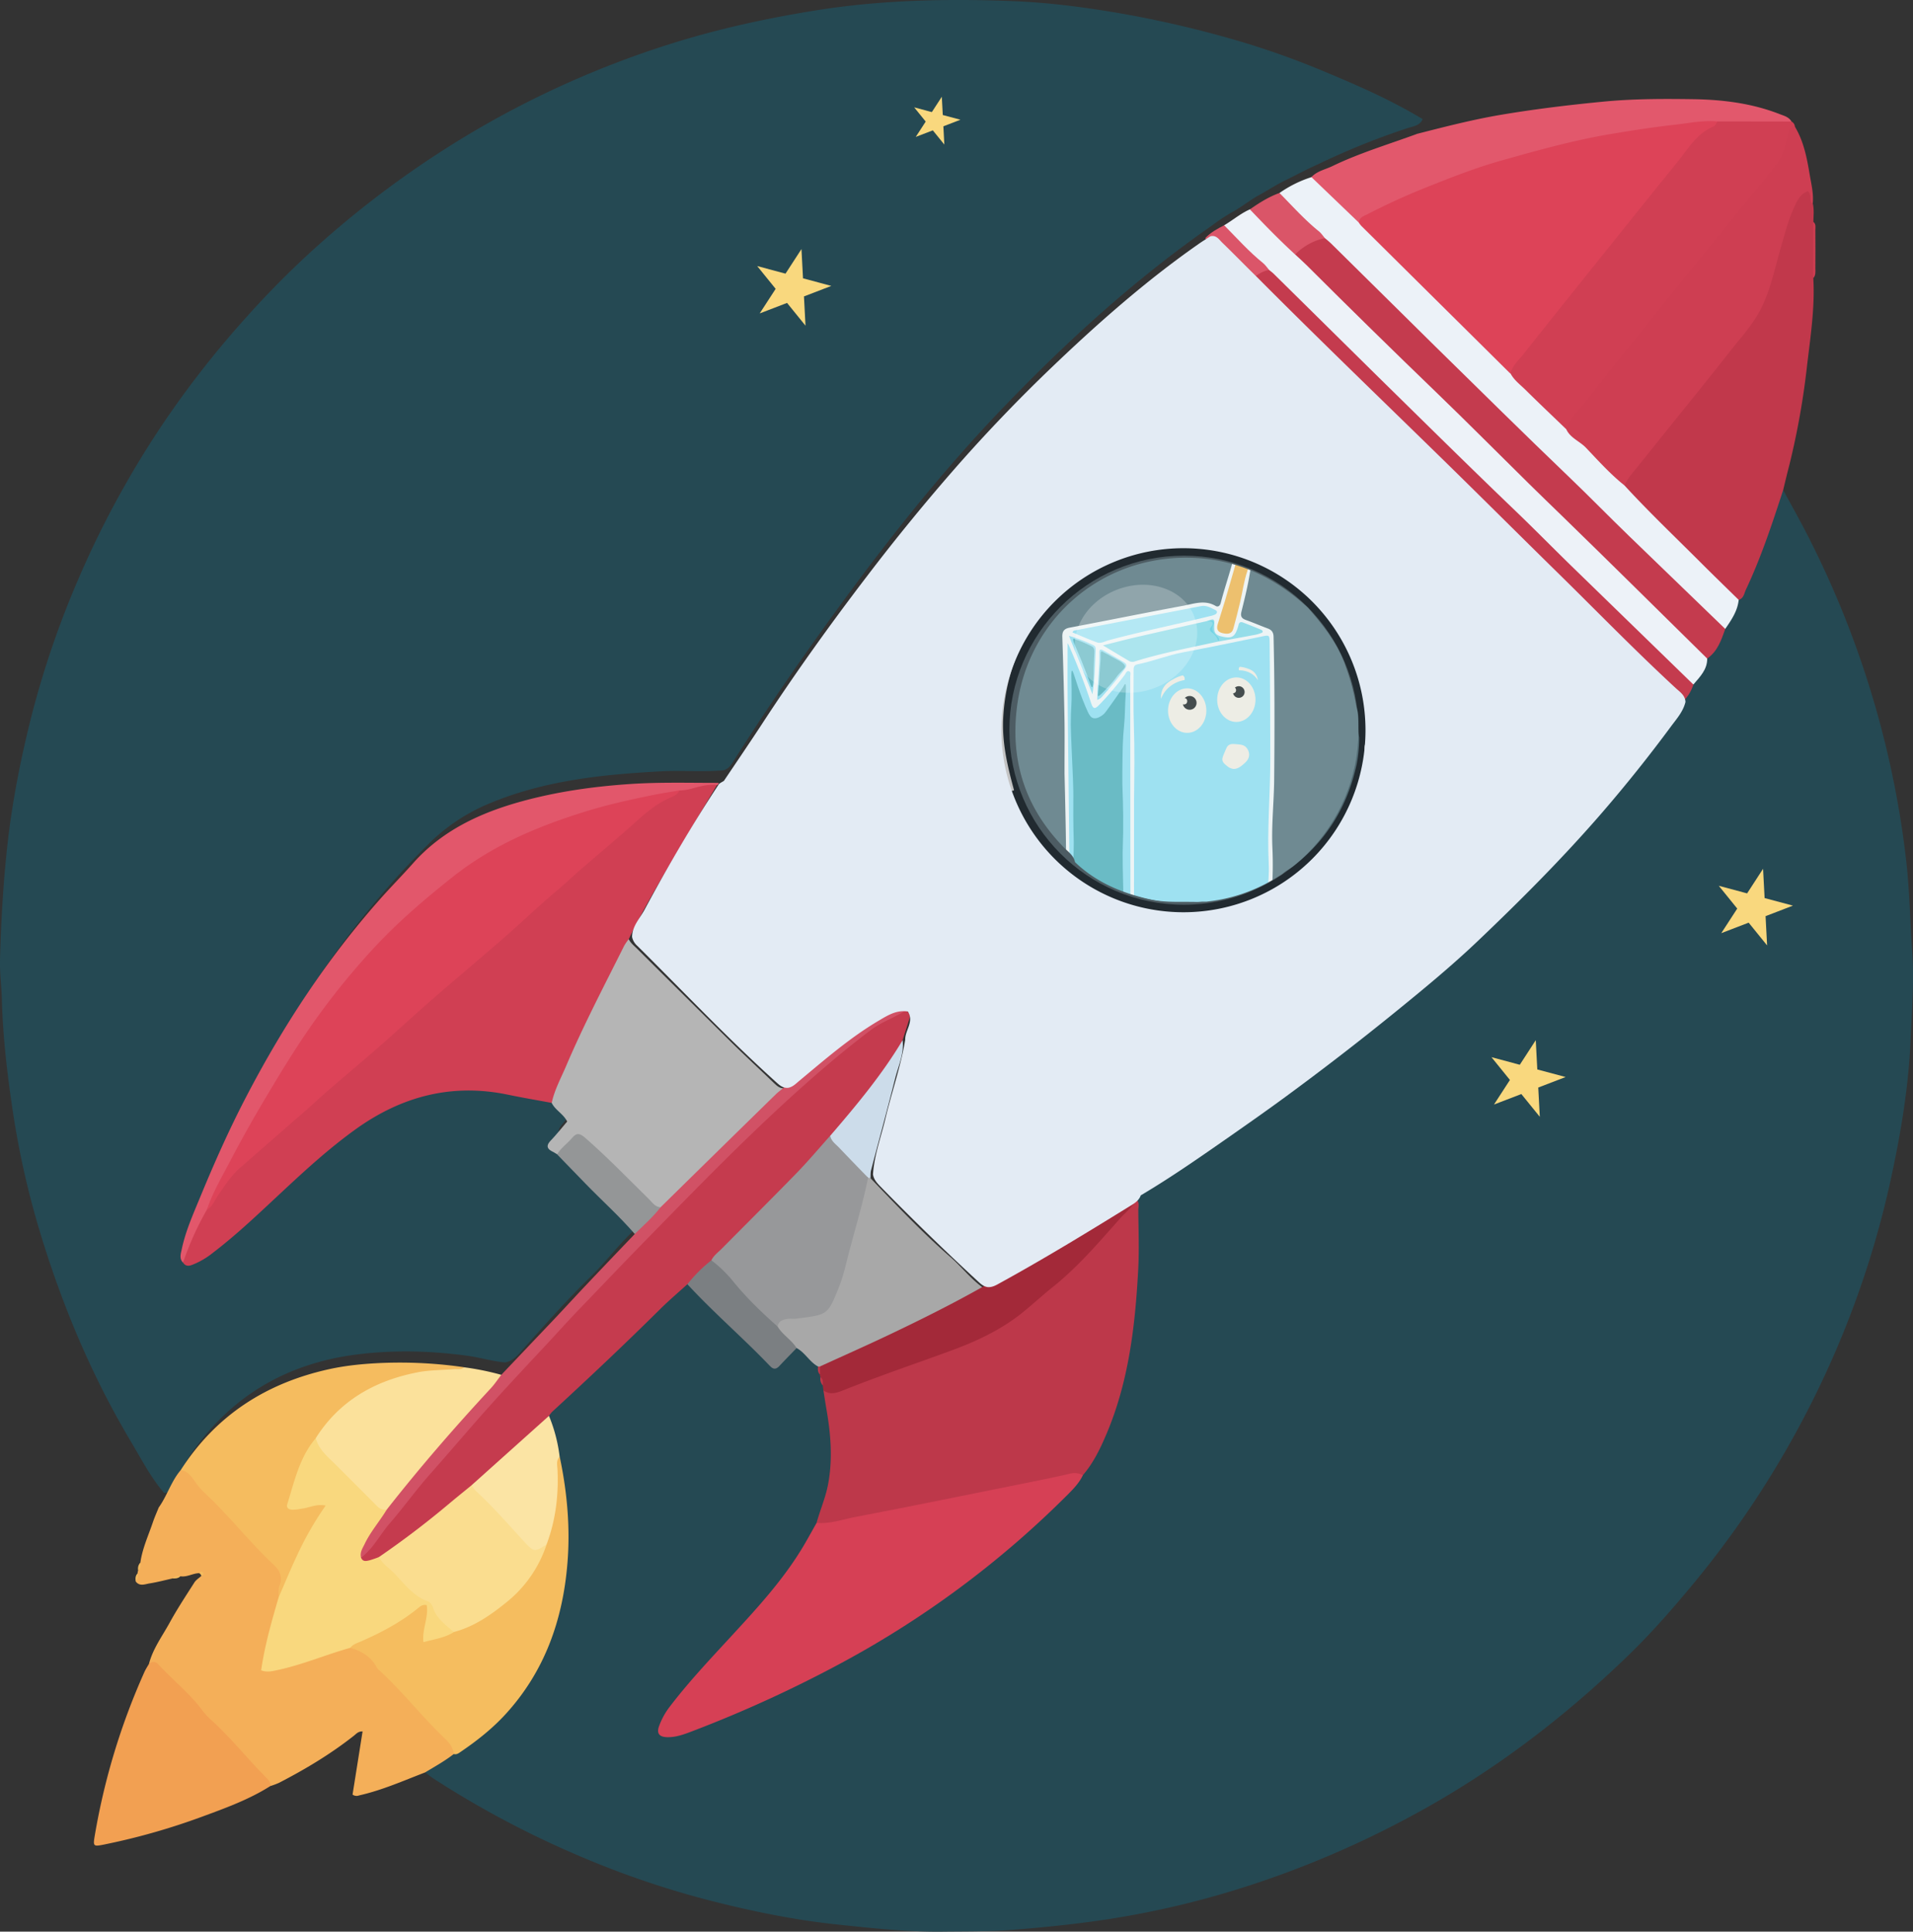 <svg id="Layer_1" data-name="Layer 1" xmlns="http://www.w3.org/2000/svg" width="1439.71" height="1453.84" viewBox="0 0 1439.71 1453.84">
  <rect x="0" y="0" width="1439.71" height="1453.84" fill="#333333" stroke="none"/>
  <g>
    <g>
      <circle cx="890.14" cy="551.6" r="136.71" fill="#516a72"/>
      <path d="M1342,368.82c5.54,10.21,11.26,20.33,16.6,30.65a719.34,719.34,0,0,1,65.86,185.25q6.67,32.12,10.31,64.73c2.45,22.14,2.72,44.37,4.33,66.49,1.65,22.68-.29,45.13-1.25,67.54-1.43,33.39-6.85,66.54-13.8,99.29a707.69,707.69,0,0,1-49.64,150,723.17,723.17,0,0,1-99.91,159.1c-15.28,18.45-31,36.51-48.13,53.16-48.57,47.23-102,88-161.74,120.46a734.32,734.32,0,0,1-123.32,53.28,676.58,676.58,0,0,1-107.23,25.69c-24.27,3.7-48.57,6.21-73,8.08-17.31,1.32-34.52,1.07-51.78,1.28-26.56.32-52.91-2.58-79.31-5.37-33.74-3.57-66.77-10.51-99.49-19a683.51,683.51,0,0,1-99.58-34.75,716.49,716.49,0,0,1-105.32-56.51c-1.95-1.26-3.72-2.78-5.58-4.19,1-7.3,8.63-6.84,12.65-10.65a31.37,31.37,0,0,1,9.18-5.6c36.62-21.14,60.09-52.82,73-92.49,13.76-42.19,12.13-85.08,4-128.06-1.05-10.11-4.89-19.59-6.74-29.51,1.37-8.79,8.78-13.1,14.45-18.35,27.07-25,54-50.22,80.06-76.3,3-3,5.54-6.8,10.38-7.21,2.73.64,4.59,2.6,6.4,4.5,16.18,17.09,34.78,31.63,50.93,48.77,8.6,9.13,8.84,8.88,17.88.24,2.14-2,4.06-4.4,7-5.49,8.18,1.56,11.8,8.65,16.94,13.92a41.65,41.65,0,0,1,2.5,6.42,20.24,20.24,0,0,1,.73,2.67,54.14,54.14,0,0,0,1.82,6.83,21.94,21.94,0,0,1,.94,4.54c7.91,32.6,9.68,64.91-4.31,96.51-13.48,27.76-32.08,51.85-52.79,74.58-18.79,20.61-38.38,40.52-55.65,62.49-3.71,4.72-7.34,9.53-9.45,15.19-2.38,6.4-.46,8.72,6.41,7.78a51.55,51.55,0,0,0,11.55-3.06c92.61-35.53,178.65-82.17,252.77-149.08,15.54-14,31.63-27.44,43.65-44.87,21.46-32.06,30.5-68.34,35.53-105.84,4.35-32.3,5.37-64.81,4.14-97.37a8.28,8.28,0,0,1,0-3.06c1.69-4.43,5.88-6.13,9.46-8.43,54-34.7,105.93-72.4,156.65-111.77a1287.81,1287.81,0,0,0,147.53-133.9c34.88-37,68.63-75.06,95.62-118.5a123,123,0,0,0,10.24-14.49c4.25-6.35,8.56-12.65,10.92-20,6.34-6.2,9.06-14.52,12.93-22.17a185.13,185.13,0,0,0,10.28-22c12.08-22.55,20.51-46.55,28.34-70.81C1337.11,375.44,1336.86,370.53,1342,368.82Z" fill="#254953"/>
      <path d="M123.43,1123.6c-10-11.67-17-25.33-24.81-38.42C68.36,1034.4,45.83,980.21,29,923.64A642.78,642.78,0,0,1,9.64,836.39c-4.25-28.2-7.5-56.44-8.29-85C1.09,741.83-.22,732.21,0,722.61c.73-28.16,2.32-56.23,5.32-84.29,3.57-33.39,10-66.12,18.17-98.6A697.82,697.82,0,0,1,60,433.44,717,717,0,0,1,122,319.87a728.68,728.68,0,0,1,61.77-79.32Q206,215.5,230.45,192.77a740.37,740.37,0,0,1,118.29-89.24A714.81,714.81,0,0,1,503.56,33.36C539.28,22,575.79,14,612.85,8,662.29,0,712-1.12,761.79.82c26.39,1,52.69,4.38,78.88,8.8a817.3,817.3,0,0,1,89,20.49,621.18,621.18,0,0,1,68.45,24.34C1023,64.8,1047.6,75.7,1070.69,89.66c-2.14,5.08-7.24,5.41-11.47,6.81A549.7,549.7,0,0,0,992,123.61c-8.3,3.67-16.3,8-24.41,12-7.47,3.58-14.36,8.22-21.65,12.13-6.64,4-12.75,8.87-19.64,12.5a150.47,150.47,0,0,0-14.68,9.86c-58.11,40.46-110.1,88-158.87,139C709.3,354.63,670.14,403.81,633,454.58c-28.28,38.68-55.53,78.05-81.14,118.55-1.77,2.81-3.69,5.58-7.17,6.61-15.6,1.47-31.25,0-46.83.79-43.93,2.3-87.5,6.77-128.71,23.84a141.84,141.84,0,0,0-46.27,30.48c-49.83,49.3-90.08,105.5-123.61,166.87-20.3,37.16-37.11,75.81-52,115.34-2.35,6.23-6.45,12.57-3.2,19.83,7.65,2.51,12.77-2.72,17.85-6.49,16.83-12.49,32.15-26.78,47.39-41.15,19.11-18,38.28-35.94,59.62-51.36,23.65-17.09,49.6-29,79-30.3,24-1.05,47.65,3.06,70.66,10.22a18.69,18.69,0,0,1,4.78,3.5c10.67,9.81,10.88,11.37,1.63,22.62-3.52,4.28-7.87,8.07-.44,12.54q25.53,25.24,50.8,50.76c3,3,6.72,5.62,7.22,10.4-.23,2.86-1.88,5-3.84,6.8-12.29,11.28-22.25,24.72-34.15,36.36-17.59,17.22-33.91,35.65-50.35,54-3.94,4.39-7.57,9.45-14,10.65-9.31-.81-18.28-3.5-27.48-4.9-27.35-3.79-54.85-4.58-82.22-1.34-54.05,6.39-97.27,31.43-128,76.94-4.15,6.76-8.22,13.56-11.85,20.63C129.12,1119.69,128.39,1124,123.43,1123.6Z" fill="#254953"/>
      <path d="M119.44,1134.64c6.39-8.91,9.39-19.81,16.62-28.23,6-2.78,8.38,2.43,11.18,5.57,16.51,18.51,33.37,36.74,51.06,54.07,11,10.74,18.68,21.25,13.56,37.2-3.06,12.55-7,24.88-9.72,37.53-3.43,15.78-3.4,15.91,12.73,12,12.26-3,24-7.56,36-11.35,3.79-1.2,7.47-2.82,11.53-2.93,9.05,1,15.38,5.94,21.54,12.61,16.81,18.19,33.67,36.35,50.87,54.17,3.85,4,9.87,7.55,6.65,14.92-6.75,5.27-14.24,9.39-21.54,13.81-16.35,6.27-32.4,13.41-49.59,17.28a5.21,5.21,0,0,1-5-.6c2.44-15.37,5-31.41,7.54-47.53-3.3-.14-4.75,1.82-6.55,3.23-17.5,13.81-36.52,25.2-56.28,35.41a56.65,56.65,0,0,1-6.45,2.43c-18.74-18.69-36.39-38.42-54.67-57.55-11.61-12.15-21.92-25.74-36.79-34.44,2.95-11.4,10-20.79,15.53-30.88,5.7-10.41,12.27-20.34,18.66-30.36,1.19-1.87,3.29-3.16,5-4.72.71-.37,1-.89.65-1.49a1.46,1.46,0,0,0-2.24-.75c-4.79.16-9.11,3.19-14.08,2.32-1.63,1.75-4.16.29-5.89,1.68-5.69,1.26-11.34,2.78-17.09,3.69-3.53.55-7.57,2.51-10.58-1.49,1.25-1.82,0-4.29,1.54-6a3.07,3.07,0,0,1,.27-1.91c1.57-1.75.12-4.36,1.72-6.1,1.48-10.74,6.06-20.52,9.48-30.65C116.38,1141.82,118,1138.26,119.44,1134.64Z" fill="#f4af59"/>
      <path d="M1342,368.82c-8.26,25.37-16.6,50.7-28,74.87-1.36,2.88-1.63,6.59-5.42,7.79-4.75.45-7-3.3-9.74-6q-35.33-35.12-70.45-70.42c-3-3-6.64-5.7-6.92-10.55,1.18-7,6.27-11.58,10.34-16.71q39.58-49.93,79.85-99.33c11.63-14.28,18-30.78,22.45-48.31,3.66-14.48,7.32-29,13-42.83,1.64-4,3.5-7.91,6.51-11.11,2.06-2.19,4.4-4.65,7.66-3.67,3.42,1,2,4.4,2.26,6.89.12,1.31,0,2.64.78,3.82,1.06,4.53.48,9.12.42,13.69a212.33,212.33,0,0,1-.06,42.48c1.28,22.25-2.18,44.22-4.75,66.16a577.6,577.6,0,0,1-13.18,74C1345.07,356,1343.54,362.41,1342,368.82Z" fill="#c1384b"/>
      <path d="M1348.29,91.48a4.71,4.71,0,0,1,2.53,3.8c-6.1,29.61-28.22,49-45.77,71.22-40.59,51.31-81.81,102.13-122.45,153.4a16.69,16.69,0,0,1-3.46,3.56c-2.59.86-4.58-.46-6.24-2.06-12.12-11.7-24.21-23.44-35.64-35.83a8.61,8.61,0,0,1-2.06-4.44c-.26-5.63,3.8-9.12,6.83-12.9q64.23-80.3,128.41-160.62c6.8-8.52,15.49-14.43,25.48-18.62C1313.44,88.73,1331.08,85.73,1348.29,91.48Z" fill="#d03f53"/>
      <path d="M1178.73,323.06c3.11-9.43,10.79-15.69,16.56-23.18,17.74-23.05,36.12-45.62,54.34-68.31q25.77-32.1,51.74-64c11.86-14.65,24-29.11,35.6-43.93,4.33-5.52,6.19-12.34,7.85-19.2.84-3.46.44-8.46,6-9.11,6.77,11.2,9.1,23.87,11.21,36.44,1.19,7.07,3,14.21,2.22,21.54-3.17-2.23-.4-6.57-3.59-9.36-5.82,1.85-8.08,7.07-10.39,12.09-4.3,9.34-6.83,19.28-9.71,29.11-4.45,15.2-7.47,30.76-14.34,45.3-6.35,13.45-16.42,23.94-25.33,35.36-15.43,19.78-31.33,39.19-47,58.76-8.68,10.81-17.29,21.7-26.11,32.4a43.44,43.44,0,0,0-5.2,8.42c-3.48.77-5.47-1.7-7.58-3.67-11.49-10.76-21.71-22.85-34.08-32.71C1179.15,327.58,1177.43,325.75,1178.73,323.06Z" fill="#ce3e52"/>
      <path d="M1348.29,91.48l-55.7-.09c-13.49,5.79-28.09,4.7-42.18,6.43a681.53,681.53,0,0,0-215.5,63.47,117.36,117.36,0,0,0-10.39,6c-3.3,1.69-5.82-.09-8-2.15-8.88-8.43-17.36-17.26-26.92-25-1.94-1.56-4-3.7-2.64-6.83,4.24-4.58,10.34-5.67,15.63-8.22,20.67-10,42.65-16.5,64.11-24.41,20.85-5.31,41.68-10.69,62.93-14.28,25.47-4.3,51.07-7.39,76.79-9.88,22.51-2.19,45-2.19,67.56-1.87,22.2.3,44.26,3,65.23,11.17C1342.56,87.13,1346.26,88,1348.29,91.48Z" fill="#e2586c"/>
      <path d="M112.18,1252.2c2.47-1.66,4.71-2,7,.51,10.94,11.94,23.89,22,33.54,35.17a49.94,49.94,0,0,0,6.84,7.19c14.69,13.42,27,29.12,41.06,43.09,1.7,1.69,3,3.51,3,6-16.09,10.23-33.95,16.68-51.65,23.2a500.62,500.62,0,0,1-72.71,20.73c-9.27,1.89-9.36,1.85-7.82-7.24a507.53,507.53,0,0,1,37.32-122.59C109.72,1256.18,111,1254.23,112.18,1252.2Z" fill="#f2a052"/>
      <path d="M1364.61,209.43l.06-42.48c2.21,1.71,1.53,4.18,1.54,6.38.08,9.54.06,19.07,0,28.61C1366.25,204.54,1366.6,207.25,1364.61,209.43Z" fill="#ce3e52"/>
      <path d="M129.79,1188c1.54-2,3.77-1.67,5.89-1.68C134.07,1188.12,131.94,1188.1,129.79,1188Z" fill="#f5bc5f"/>
      <g>
        <path d="M801.16,582.06c.67,28.31,1.51,61.28,1.19,94.26,0,3.06,1,4.85,3.78,6.27,14.29,7.2,29.2,13.17,42.94,21.47,2.35,1.43,4.82.93,7.32.45,17.78-3.38,34.87-9.35,52.32-14,14.72-3.88,29.35-8.11,44.08-12,3-.8,3.91-2.39,4.17-5.25a277,277,0,0,0,.61-35.76c-.69-17,1.2-33.89,1.36-50.84.33-35.8.39-71.61-.46-107.41-.08-3.39-1.43-5.15-4.44-6.27-5.45-2-10.78-4.36-16.25-6.3-3.22-1.15-4.38-2.65-3.49-6.27,2.41-9.75,4.84-19.54,6.42-29.44,1.45-9.07,7.11-13.75,14.74-17.24a14.78,14.78,0,0,1,8.59-1.12c12.6,1.7,25.24,3.14,37.88,4.52,6.46.71,8.65-1.1,9.17-7,.57-6.39-1.24-8.72-7.55-9.32-14.69-1.42-29.39-2.73-44.08-4.1a12.13,12.13,0,0,1-3.7-.55C953,395,950.6,393.6,947.33,395c-6.09,2.6-12,5.44-16.1,10.78-1.07,1.39-.52,4-.91,5.93-2.82,14.35-8,28.07-11.63,42.19-.5,1.93-1.9,3.29-3.84,2.15-8.11-4.8-16.32-1.62-24.3-.14C862,461.2,833.55,467,805,472.4c-4.33.82-5.63,2.89-5.5,7,.65,20.09,1.23,40.18,1.59,60.28C801.34,552.28,801.16,564.84,801.16,582.06Z" fill="#fffcfb"/>
        <path d="M853.48,601.77c0,32,0,64.06-.05,96.09,0,3.74,1.12,4.54,4.69,3.71,19.83-4.59,39.15-11,58.84-16.16,11-2.87,22-6.26,33-9.15,2.79-.73,3.86-1.94,4-4.73.45-7,1.23-14.09.88-21.16-1.29-26.39,1.2-52.72,1.17-79.09q0-43.57-.48-87.14c-.06-6.56-.24-6.27-6.27-5-19.61,4.09-39.23,8.1-58.89,11.84-11.73,2.23-22.81,6.76-34.49,9.08-2.69.54-2.75,2.57-2.74,4.71,0,13.81-.25,27.64.2,41.45C854,564.73,853.67,583.25,853.48,601.77Z" fill="#4cd2f2" opacity="0.61"/>
        <path d="M803.48,484.15c0,12.48-.1,24.86,0,37.24q.6,60.29,1.33,120.56c.12,11,.33,22,.28,33,0,3.09,1,4.8,3.81,6.17,12.67,6.21,25.86,11.39,37.9,18.86,3,1.88,4,1,4-2.51q-.15-94-.19-187.92c0-1.49.7-3.77-.8-4.3-2-.69-2.6,1.76-3.56,3a231.52,231.52,0,0,1-18.93,22.2c-3.47,3.59-4.7,3.22-6.27-1.59-4.83-14.78-10.63-29.18-16.78-43.44A9.51,9.51,0,0,0,803.48,484.15Z" fill="#4cd2f2" opacity="0.61"/>
        <path d="M907.94,467.54c-17.72,4-35.46,8-53.16,12.07-7.75,1.8-15.45,3.83-24.67,6.13,7.47,4.48,13.68,8.25,19.94,11.93a5.16,5.16,0,0,0,4.15.11c20.51-6.4,41.62-10.29,62.56-14.91,1.74-2.5-.66-3.72-1.81-5-1.94-2.23-3.2-4.09-1.92-7.36S913.38,466.79,907.94,467.54Z" fill="#37c8e0" opacity="0.61"/>
        <path d="M807.17,476c6.13,2.53,12.24,5.27,18.52,7.53,2.94,1,5.82-.88,8.66-1.64,25.16-6.76,50.72-11.84,76-18.11a18.18,18.18,0,0,0,4-1.22c1.81-.95,2.19-2.5.15-3.51-3.34-1.64-6.63-3.63-10.68-2.84q-47.36,9.13-94.71,18.23A2,2,0,0,0,807.17,476Z" fill="#4cd2f2" opacity="0.61"/>
        <path d="M932.92,414.25c-3.77,13-7.34,25.48-11,37.94-1.73,5.86-3.71,11.64-5.44,17.5-1,3.24-.48,5.86,3.5,6.81,3.76.89,7.07.89,8.29-3.56,1.79-6.5,3.42-13,5-19.6,1.87-7.94,2.92-16.14,5.55-23.81C941.13,422.59,938.14,418.64,932.92,414.25Z" fill="#ffb440"/>
        <path d="M962.6,399.58c-1.6.86-4.29-1.52-5.07,1.59s2.15,8.24,4.73,8.56c12.3,1.54,24.61,2.9,36.92,4.39,2,.23,2.77-.32,3.05-2.4,1.11-8.29,1.18-8.31-7.21-9.11C984.24,401.58,973.46,400.59,962.6,399.58Z" fill="#ffb440"/>
        <path d="M825.73,526.74c2.63-.72,3.74-2.51,5-3.94,5.63-6.13,10.72-12.7,15.78-19.3,1.82-2.38,1.57-3.82-.89-5.22-5-2.88-10-5.82-15.09-8.68-1.46-.83-3.26-1.51-3.21,1.23C827.55,502.69,826,514.49,825.73,526.74Z" fill="#4cd2f2" opacity="0.61"/>
        <path d="M804.48,478.57l1.48,3.68q8.13,20.16,16.25,40.3c.64-5.37,1.26-9.49,1.43-11.85.47-6.88.7-13.78,1-20.67.06-1.7.2-3.53-1.8-4.47A111.59,111.59,0,0,0,804.48,478.57Z" fill="#4cd2f2" opacity="0.61"/>
        <path d="M908.15,467.54c3.32.11,6.59.17,3,4.74-1.24,1.57-.27,2.86,1.15,3.88a12.14,12.14,0,0,1,4.69,6.71c9.25-1.7,18.5-3.38,27.74-5.11a30.38,30.38,0,0,0,4.06-1.18c.71-.24,1.68-.49,1.46-1.49A2.23,2.23,0,0,0,949,473.9q-6.75-2.76-13.55-5.4c-1.87-.73-2.95,0-3.38,2a27.26,27.26,0,0,1-1.29,4c-1.87,4.83-4.31,6-10.13,4.81s-7-2.64-6.8-8.17C914,465.43,914,465.43,908.15,467.54Z" fill="#37c8e0" opacity="0.61"/>
        <path d="M942.19,419.16c1.68-.44,1.92-1.64,1-2.83-2.31-3.15-4.76-6.18-7.22-9.22a1.51,1.51,0,0,0-2.09-.41,1.65,1.65,0,0,0-.78,2,29.84,29.84,0,0,0,8.13,10.16A2.5,2.5,0,0,0,942.19,419.16Z" fill="#ffb440"/>
        <path d="M956.18,407.71a24.4,24.4,0,0,0-3-9.09c-.88-1.48-2.42-2.36-4-1.34s-.08,2.19.38,3.26c1.19,2.73,2.38,5.45,3.56,8.18.38.86.7,2,1.79,1.9C956.41,410.43,956.08,409,956.18,407.71Z" fill="#ffb440"/>
        <path d="M942.63,400.89c2.29,3.79,4.46,7.72,7,11.38.69,1,1.81-.11,1.43-1.19-1.33-3.79-2.37-7.75-5-10.92a2.09,2.09,0,0,0-2.49-.77A1.38,1.38,0,0,0,942.63,400.89Z" fill="#ffb440"/>
        <path d="M946.56,414a28.08,28.08,0,0,0-5.33-10.12c-.76-1-1.94-1.91-3.18-.67-1.06,1.06-.08,2,.58,2.86,2.27,2.91,4.56,5.79,6.85,8.67Z" fill="#ffb440"/>
        <path d="M1008.92,408.62c-.33-1.47,0-3.89-2.08-3.45-2.31.48-2.26,3.07-2.24,5.09,0,1.33-.13,3.43,1.73,3.19C1008.89,413.1,1008.51,410.48,1008.92,408.62Z" fill="#ffb440"/>
        <path d="M806.82,504.81c.56-.09,1.24,2.34,4.38,11.89.23.71,2.54,7.67,5.94,15.64,2.44,5.72,3.59,7.6,5.64,8.14,2.74.73,5.65-1.32,6.88-2.19,1.41-1,2.05-1.83,5-5.95,3.22-4.48,5-6.93,7.51-10.64,1.9-2.78,2.86-4.18,2.9-4.25,1.11-1.83,1.46-2.69,1.79-2.63.89.16.41,6.54.32,7.82-.6,8-.41,16.1-1.26,24.1-1,9.49-1.08,17.9-1.25,34.73-.14,14.34.46,13.84.63,32.86.19,21.5-.67,20.12-.32,38.18.42,21.23.62,31.85,1.16,33.82.49,1.81,2.25,8,.41,9-1,.58-2.53-.55-4.69-1.88-3.66-2.24-7.76-3.67-11.58-5.63-10.38-5.32-15.57-8-16.28-8.13-1.76-.4-4.29-.79-5.63-2.82-1.1-1.67-.8-3.52-.62-5.63.31-3.75-.41-7.51-.32-11.27.23-9.53.52-16.92.63-21,.23-8.61-.21-7.39-.31-24.72-.08-12.08.14-11.81,0-20-.13-6.82-.31-8.63-.94-23.47-.62-14.44-.93-21.66-.94-25.34,0-13.72.83-13.57.62-26.91C806.38,510.52,806,504.93,806.82,504.81Z" fill="#49adb8"/>
        <path d="M807.8,480.86c-.68.61.64,3.46,2.9,8.75,0,0,1.85,4.31,3.35,8,2.12,5.18,4.18,10.87,4.49,11.73,2.11,5.81,2.73,8,3.35,7.89s.79-2.41,1.06-6.66c.34-5.41,0-5.67.28-10.34.18-2.72.17-5.46.35-8.19.09-1.53.22-3.15-.69-4.48-.44-.65-.93-1-2.62-1.78-2.58-1.27-4.61-2.12-5.9-2.65-5.57-2.31-1.78-.59-4.51-1.71C808.41,480.84,808.05,480.64,807.8,480.86Z" fill="#49adb8"/>
        <path d="M846.64,501.31c.28,1.55-1.47,2.47-4.69,6.12-2,2.31-1.51,2.14-4.43,5.61-1.66,2-2.83,3.22-4.81,5.31-5.18,5.5-5.88,5.67-6.2,5.49s-.24-.68.16-4.94c.26-2.78.36-4,.4-4.46.14-1.7.14-2.12.33-5.2.13-2.16.23-3.66.42-6.29.49-7.09.48-6,.5-6.77.08-3.62-.22-5.56.6-5.88.27-.11.45,0,2.28,1s1.33.64,2.78,1.43c1.61.88,1.65,1,3.25,1.86s1.87,1,3.92,2.11a24.17,24.17,0,0,1,3,1.77C845.53,499.59,846.45,500.31,846.64,501.31Z" fill="#49adb8"/>
        <ellipse cx="893.47" cy="534.83" rx="14.42" ry="16.76" fill="#fff3e4"/>
        <ellipse cx="930.46" cy="526.61" rx="14.42" ry="16.76" fill="#fff3e4"/>
        <circle cx="895.33" cy="529.01" r="5.2" fill="#161513"/>
        <circle cx="932.3" cy="520.84" r="4.39" fill="#161513"/>
        <circle cx="891.01" cy="527.74" r="2.48" fill="#fff3e4"/>
        <circle cx="927.92" cy="519.46" r="2.34" fill="#fff3e4"/>
        <path d="M890.15,508.31a3.17,3.17,0,0,1,1.1,1.18,3.3,3.3,0,0,1,.25,2.35,23.66,23.66,0,0,0-5.49,1.58,23.06,23.06,0,0,0-7.43,5,21.71,21.71,0,0,0-4.79,7.54,14.34,14.34,0,0,1,1.4-7.6c2-4,5.49-5.88,8.34-7.43A27.85,27.85,0,0,1,890.15,508.31Z" fill="#fff3e4"/>
        <path d="M933,501.87a2.34,2.34,0,0,0-.61,1,2.38,2.38,0,0,0,.13,1.67,16.9,16.9,0,0,1,9.84,2.85,15.36,15.36,0,0,1,4.31,4.61,10.12,10.12,0,0,0-2-5.09c-1.91-2.51-4.58-3.37-6.76-4.08A19.69,19.69,0,0,0,933,501.87Z" fill="#fff3e4"/>
        <path d="M924.48,561c-.91.68-1.49,2-2.61,4.63-1.5,3.52-2.24,5.32-1.82,6.83.47,1.69,1.75,2.72,3.19,3.88a9.5,9.5,0,0,0,4.33,2.3c3.49.6,6.43-1.91,8-3.26,1.86-1.58,4.42-3.76,4.52-7.25a8.3,8.3,0,0,0-2.51-5.92c-1.77-1.61-3.75-1.79-6.61-2.05S926.21,559.71,924.48,561Z" fill="#fff3e4"/>
      </g>
      <path d="M103.66,1184.17c0,2.15.5,4.41-1.54,6C101.82,1188,101.82,1185.84,103.66,1184.17Z" fill="#f5bc5f"/>
      <path d="M149.76,1184c.87-1,2-1.76,3-.43s-.12,2.18-1.38,2.67C151.46,1185,150.63,1184.5,149.76,1184Z" fill="#f5bc5f"/>
      <path d="M105.65,1176.16c.06,2.21.48,4.53-1.72,6.1C103.67,1180,103.88,1177.86,105.65,1176.16Z" fill="#f5bc5f"/>
      <path d="M854.94,902.69c3.08,2.21,1.7,5.47,1.73,8.23.14,15,.73,30-.08,44.94-2.27,42.2-7.14,84-23.86,123.43-4.67,11-9.86,21.82-17.76,31q-94.61,19-189.26,37.78c-3.86.76-7.93,1.59-11.17-1.89,2.72-9.82,6.84-19.15,8.72-29.29,3.49-18.77,2-37.29-1.22-55.85-.84-4.85-1.57-9.72-2.34-14.57,8.36-.6,16.1-3.32,23.86-6.32q35.79-13.82,72.13-26.16c33.93-11.47,60.94-33.3,86.55-57.24a472.61,472.61,0,0,0,41.33-44.49C846.81,908.37,851.12,905.85,854.94,902.69Z" fill="#bd384a"/>
      <path d="M614.54,1146.21c10.1.88,19.59-2.64,29.24-4.48,42.68-8.16,85.26-16.88,127.86-25.45,11.3-2.27,22.6-4.53,33.81-7.17a13,13,0,0,1,9.52,1.21c-3.06,6.41-8.1,11.28-13,16.16a727.25,727.25,0,0,1-166.62,124,948.7,948.7,0,0,1-115,52.76c-5.88,2.25-11.88,4.41-18.33,4.23-5.91-.16-8-2.88-6-8.33a53.86,53.86,0,0,1,7.57-14c14.08-18.56,30-35.48,45.78-52.59,20.71-22.48,41.52-44.91,56.88-71.64C609.05,1156.05,611.78,1151.12,614.54,1146.21Z" fill="#d64055"/>
      <path d="M681.41,760.58c3,1.2,3.83,3.43,2.93,6.37-1.64,5.32-3.37,10.62-5.06,15.93-3.95,13.31-12.82,23.73-20.84,34.55-9.84,13.26-21,25.49-31.47,38.23-21.33,25.86-45.5,49-69.12,72.68q-10.53,10.56-21.05,21.12c-6.76,5.37-11.16,13.44-19.46,17.06-6.82,6.22-13.88,12.21-20.44,18.7-26.56,26.33-53.78,52-81.29,77.29a23.37,23.37,0,0,0-2.42,3.12c-5.8,10.18-15.43,16.76-23.73,24.47-10.81,10.06-22.23,19.5-33,29.6-18.59,15-36.55,30.87-56.18,44.62-4.91,3.44-10.08,6.45-15,9.85-4.72,2-9.46,4.37-14-.34,2.89-9.1,9.87-15.5,15.52-22.65,33.63-42.53,69.19-83.38,106.24-123,24.52-26.24,49.71-51.85,74.12-78.16,32.16-34.66,65.93-67.7,99.62-100.79,25.83-25.37,52.35-50.18,81.57-71.77C658.36,770,668.42,762.35,681.41,760.58Z" fill="#c53b4e"/>
      <path d="M987,133.32l35.74,34.3c4.44.45,6.74,4,9.49,6.77q48.39,48.23,96.67,96.54a47.2,47.2,0,0,1,7.91,10.14c2.66,5.1,7.32,8.42,11.25,12.33,10.1,10,20.45,19.79,30.7,29.66,3,6.64,10.15,9,14.88,14,9.3,9.76,18.33,19.86,28.93,28.3,18.22,19.86,37.75,38.42,56.79,57.47,9.63,9.64,19.44,19.12,29.17,28.67-.86,8.42-5.5,15.1-10.08,21.8-4.79.56-7.1-3.21-9.75-5.95-35.87-37-73.67-72.12-110.67-108-28.9-28-56.58-57.27-86.21-84.45-33.12-30.38-63.75-63.22-96.1-94.34-9.23-8.46-19.09-16.25-27.43-25.65-2.46-2.77-6.63-4.76-5.33-9.67A88.49,88.49,0,0,1,987,133.32Z" fill="#ecf2f8"/>
      <path d="M341.49,1320.16c-.49-5-3.38-8.53-6.81-11.8-17.1-16.26-31.56-35-49-51a8.75,8.75,0,0,1-2.06-2.16c-4.21-8.37-11.54-12.49-20.11-15-.34-4.48,3.46-5.37,6.27-6.61A223.34,223.34,0,0,0,313,1208.8c2.42-1.79,5.27-4,8.17-2.32,3.34,1.9,2.73,5.75,2.46,9.07-1.47,17.86-1.48,17.86,15.38,11.86a17.43,17.43,0,0,0,1.84-.77c28.26-10.86,51.21-27.85,64.72-55.82a39.92,39.92,0,0,0,3.81-11.29,139,139,0,0,0,7.38-50.54c-.13-4.43-1.85-10.14,4.48-12.57,5.56,26.42,8,53.17,5.81,80-3.44,42.74-17.11,81.57-46.6,113.78-9.93,10.84-21.37,19.88-33.47,28.12C345.28,1319.49,343.71,1320.8,341.49,1320.16Z" fill="#f5bd5f"/>
      <path d="M921.29,169.56c6.54-3.84,12.33-8.9,19.36-12,7.59,2.05,11.17,9,16.48,13.76,6.63,6,12.59,12.69,19.17,18.75,15.77,12.35,29,27.38,43.12,41.45,27.1,27,54.75,53.36,82,80.19,36.68,36.15,72.69,73,109.63,108.87,22.18,21.53,44.42,43,66.31,64.81,3,3,6.92,5.4,7.47,10.22.11,8.41-5.51,13.79-10.37,19.57-3.09.7-5-1.41-6.92-3.14-2.49-2.21-4.8-4.62-7.12-7-43.11-44.45-88.36-86.72-132.63-130-25.7-25.11-50.49-51.2-77-75.39-33.51-30.51-64.33-63.69-96.9-95.1-9.11-8.43-19-16.08-27.19-25.42C924.18,176.42,920,174.45,921.29,169.56Z" fill="#edf2f8"/>
      <path d="M1284.8,495.65c-36.44-35.88-72.76-71.9-109.43-107.55-8.09-7.86-16.22-15.69-24.26-23.61-23.43-23.07-46.59-46.44-70.26-69.26q-49.15-47.37-97.46-95.6c-2.79-2.79-5.77-5.4-8.66-8.09,3.16-8.37,13.18-13.9,22.36-12.34,1.5,1.29,3.08,2.51,4.49,3.89Q1041,222,1080.44,261c33.47,32.86,66.83,65.84,100.69,98.28,15.15,14.5,29.77,29.52,44.83,44.09q36.21,35,72.46,70C1295.44,481.69,1292.68,490.23,1284.8,495.65Z" fill="#c43b4e"/>
      <path d="M655.13,886.73c19.53,20.37,38.89,40.9,60.22,59.44,8.26,7.18,14.95,16.05,23.86,22.56.19,3.88-3,4.91-5.55,6.2-36.62,18.8-73,38-111.32,53.32a18.22,18.22,0,0,1-3.85,1,3.75,3.75,0,0,1-2.84-.75c-6.4-3.44-9.71-10.48-16.14-13.89-7.4-3.89-13.73-8.74-15.7-17.51,1.62-6.17,6.77-6.61,11.77-7.14,26.2-2.81,28.47-4.73,36-30.35,5.91-20.08,10.52-40.5,16.23-60.64,1.17-4.13,1.67-8.51,4.47-12A2,2,0,0,1,655.13,886.73Z" fill="#a8a8a8"/>
      <path d="M955.13,203.18c1.26,1.06,2.6,2,3.76,3.19q39.39,38.87,78.77,77.74c34.14,33.52,68.17,67.16,102.7,100.27,14.87,14.27,29.28,29,44.06,43.34l90,87.5a30.17,30.17,0,0,1-9.84,14.53c-12.5-11.47-24.23-23.71-36.51-35.4-25-23.86-49.31-48.54-73.92-72.86-20.83-20.58-41.46-41.35-62.57-61.63-32.38-31.11-64.06-62.93-96.31-94.17-18.39-17.81-36.33-36.08-54.75-53.87C942.48,204,947.49,201.38,955.13,203.18Z" fill="#c43b4e"/>
      <path d="M617.16,1028.43c17.2-7.86,34.5-15.52,51.59-23.64,23.83-11.33,47.46-23.09,70.46-36.06,20-9.56,38.89-21.11,57.9-32.42,19.32-11.5,38.36-23.46,57.53-35.22a9.62,9.62,0,0,0,.31,1.6c-2.49,5.91-7.81,9.68-11.83,14.2-16.07,18.07-31.75,36.57-50.85,51.82-8.25,6.58-16,13.91-24.32,20.44-15.62,12.18-33.36,20.47-51.78,27.24-26.77,9.83-53.81,18.95-80.31,29.53-5.16,2.06-10.64,4.47-16.16.58l-.51-3.9c-1.64-1.73-.21-4.32-1.71-6.09a2.23,2.23,0,0,1-.32-1.89A5.6,5.6,0,0,1,617.16,1028.43Z" fill="#a32939"/>
      <path d="M421.19,1096.42c-2.75,2.76-1.78,6.28-1.63,9.46.91,19.36-1.32,38.23-8.18,56.45-3.72,6.54-9.23,8.33-14.64,3.11-14.25-13.77-27.2-28.82-41-43.08a4.15,4.15,0,0,1-.69-4.64l58.1-52.08A117,117,0,0,1,421.19,1096.42Z" fill="#fbe4a4"/>
      <path d="M585.29,998.49c3.71,6.28,10.45,9.9,14.22,16.14-4.37,4.54-8.78,9-13.11,13.63-2.32,2.46-4.51,2.44-6.74,0-.22-.24-.49-.45-.72-.69-20-20.91-42-39.71-61.6-61a108.52,108.52,0,0,1,18-18c7.19-.5,10.2,5.61,13.73,9.77,9.6,11.31,20.09,21.72,30.56,32.16C582,992.86,583.47,995.78,585.29,998.49Z" fill="#7b7f82"/>
      <path d="M617.48,1036.51c2.17,1.59,1.82,3.87,1.71,6.09A6.93,6.93,0,0,1,617.48,1036.51Z" fill="#bd384a"/>
      <path d="M617.16,1028.43v6.19c-1.74-1.73-1.79-3.87-1.51-6.1A4.81,4.81,0,0,0,617.16,1028.43Z" fill="#bd384a"/>
      <path d="M539.57,590.92c-11.14,18.71-22.39,37.35-33.38,56.15-11.5,19.65-23.16,39.22-33,59.78a30.66,30.66,0,0,1-3.65,11.27c-17.44,34.8-35.4,69.35-49.87,105.55-1,2.44-1.89,5-4.44,6.42-11-2.05-22-3.9-32.92-6.18-42.2-8.78-80,1.17-114.63,26-19.73,14.16-37.56,30.47-55.28,47-17,15.81-33.7,31.9-52.18,46a59.51,59.51,0,0,1-13.56,8.24c-3,1.22-6.23,3-8.86-.8.66-15.36,8.53-27.87,16.06-40.51a21.62,21.62,0,0,0,2-2.25c18.25-31.24,48.13-51,74.11-74.51,23.39-21.18,47.42-41.64,71.2-62.38q45.06-39.29,90-78.72c23.51-20.55,47.09-41,70.44-61.76,15.91-14.13,31.5-28.62,51.34-37.35C521.71,591.18,530.45,588.43,539.57,590.92Z" fill="#d03f53"/>
      <path d="M415.22,830.09c2.09-9.82,6.94-18.61,10.82-27.73,13.16-30.89,28.78-60.62,43.77-90.64a40.68,40.68,0,0,1,3.37-4.87c1.52,3.06,4.19,5.11,6.53,7.43Q514.6,749,549.56,783.63c10.84,10.69,22,21,33,31.6,2,1.87,3.85,3.66,6.72,3.85.28,1.89-.85,3.12-2.07,4.25-21.38,19.95-40.81,41.87-62.74,61.3-9.12,8.08-15.9,18.76-26.9,24.9-5.59,1.27-8.37-3-11.6-6.1-14-13.47-27.11-27.9-42.18-40.33-8.79-7.24-8.43-7.63-16.6.08-2.36,2.23-4.33,5.08-7.92,5.57-1.15-.67-2.26-1.42-3.44-2-4.5-2.21-4.76-4.75-1.27-8.41,4.33-4.54,8.24-9.48,12.3-14.22C423.91,838.25,417.87,835.57,415.22,830.09Z" fill="#b5b5b5"/>
      <path d="M209.64,1202.32c.19-3-.34-6.21.71-8.82,2.72-6.76,0-11.69-4.58-16-18.15-17-33.37-36.72-51.53-53.66a51.41,51.41,0,0,1-7.1-8.22c-2.78-4-5.62-8.31-11.08-9.25,26.38-41.08,64.23-65.38,111.43-75.82,13.31-2.94,26.81-4.18,40.49-4.75a336.49,336.49,0,0,1,61.36,3.25c-1.87,5.1-6.41,3.64-10.06,3.92-20.27,1.52-40.07,4.75-58.66,13.69-17.31,8.32-29.62,22-41,36.79-10,12.88-14.89,28-19.11,43.38-1.38,5.05.37,6.94,5.39,6.12,3.6-.6,7.17-1.39,10.77-2,2.94-.48,6.37-1.32,8.35,1.38,2.13,2.9-.35,5.71-1.89,8.12-10.39,16.27-18.66,33.59-26.28,51.27C215.16,1195.61,215.93,1201.5,209.64,1202.32Z" fill="#f5bc5f"/>
      <path d="M539.57,590.92c-6.4-.91-12.49.91-18.52,2.46a34.65,34.65,0,0,1-9.71,1.53c-12.65,6.58-26.91,7-40.38,10.33-40.87,10.17-80.54,23.19-115.82,47A371.43,371.43,0,0,0,316,683.09c-22.11,19.67-42.72,40.81-60.89,64.27-21.21,27.38-39.46,56.67-56.87,86.57-14.71,25.27-27.43,51.64-42.6,76.65a226.64,226.64,0,0,0-17.89,39.76c-3-3.16-1.69-6.67-.95-10.22,2.83-13.39,8.39-25.86,13.55-38.38,10.62-25.78,21.92-51.27,34.8-76,28-53.83,61.06-104.19,101.42-149.62,7.93-8.93,16.35-17.44,24.28-26.37,22.05-24.85,50.78-38.1,81.94-46.66,26.59-7.29,53.78-11.14,81.37-13,22.26-1.5,44.46-.84,66.69-.86A1.63,1.63,0,0,1,539.57,590.92Z" fill="#e2576b"/>
      <path d="M237.62,1082.43c17.91-28.32,44.59-43.29,76.64-49.56,9-1.75,18.31-1.65,27.49-2.37,2.58-.2,5.34.58,7.59-1.41a200.79,200.79,0,0,1,27.9,5.67c1,5.06-2.76,8.09-5.45,11-26.66,29.39-53.17,58.89-77.82,90a7.12,7.12,0,0,1-2.43,1.69c-5.38,1.79-8.75-1.59-12.05-4.84q-18.28-18-36.34-36.31C239.33,1092.5,236.2,1088.36,237.62,1082.43Z" fill="#fbe19b"/>
      <path d="M291,1136.28c24.77-31.62,51.07-61.92,78.36-91.37,2.91-3.14,5.29-6.76,7.92-10.15q19.81-20.87,39.64-41.73c8.2-8.67,16.24-17.48,24.45-26.14q18.12-19.14,36.37-38.15c4.12-9,11.64-14.67,19.42-20.12Q540.51,866,584,823.48c1.64-1.6,3.54-2.94,5.31-4.4,21.53-18.59,42.92-37.35,67.45-52.07A60.44,60.44,0,0,1,676,759.34c2.12-.43,3.91-.44,5.43,1.24-8.31,5.43-17.88,8.48-25.93,14.57-14.81,11.19-29.08,23-43.06,35.19-44.88,39.2-86.24,82-127.85,124.53-16.48,16.83-32.73,34-49.09,50.94-8.73,9.07-17.09,18.48-25.67,27.65-18.33,19.61-36.7,39.2-54.33,59.49-10.64,12.25-21.24,24.56-32,36.72-10.52,11.88-19.76,24.89-30.18,36.87-7.36,8.48-12.35,18.94-21.57,25.84-2.42-2.16-2-4.86-.92-7.29C275.79,1154.3,280.85,1143.51,291,1136.28Z" fill="#d15165"/>
      <path d="M497.12,908.62c-5.7,7.46-12.74,13.61-19.42,20.12C466.17,915.37,453,903.63,440.76,891q-10.72-11.13-21.51-22.2c2.94-4.93,7.79-8.11,11.38-12.43,3.43-4.13,6-3.28,9.77,0,16.74,14.63,32.18,30.59,48,46.17C490.92,905,492.93,908.43,497.12,908.62Z" fill="#949697"/>
      <path d="M997.09,179.2a44.24,44.24,0,0,0-22.36,12.34c-11.85-10.83-23-22.34-34.08-33.94,7-4.9,14.18-9.45,22.28-12.36,9.69,9.82,18.86,20.15,29.65,28.85C994.33,175.49,995.6,177.48,997.09,179.2Z" fill="#da5568"/>
      <path d="M955.13,203.18c-6,1-10.44,4.57-14.6,8.64L907,179.31c4-4.33,9.12-7.11,14.31-9.75,9.58,9.67,18.64,19.87,29.28,28.46C952.33,199.44,953.62,201.44,955.13,203.18Z" fill="#db5569"/>
      <path d="M291,1136.28c-5.28,8.76-12.14,16.51-16.58,25.81-1.55,3.25-3.78,6.35-2.66,10.29,1.32,3.32,4,2.52,6.43,1.95a68.61,68.61,0,0,0,7.14-2.49c4.16,1,6.43,4.51,9.34,7.15,9.28,8.41,17.77,17.46,28.14,24.94,7.91,5.69,13.49,15.46,18.76,24.41-6.78,4.38-14.65,5.33-22.88,7.63-1.21-9.82,4.08-18.71,2.4-27.9-2.58-.56-4.28.5-5.81,1.76-13.32,11-28.43,19-44.2,25.81-2.69,1.16-5.62,2.07-7.51,4.59-18.49,5.19-36.22,12.85-55.1,16.82-4,.84-7.67,1.72-11.93.11,2.69-18.82,7.89-36.83,13.14-54.84,4.47-10.25,8.71-20.61,13.47-30.74a243.27,243.27,0,0,1,21.94-38.43c-6.69-1.34-11.82,1.4-17.12,2.23-3,.46-5.84,1.14-8.83.83-2.46-.26-3.66-1.92-2.95-4.14,5.46-17.27,9.19-35.31,21.47-49.64,1.56,6,5.22,10.44,9.58,14.69,11.64,11.32,23,22.9,34.5,34.41C284.29,1134.12,286.7,1137,291,1136.28Z" fill="#f9d87e"/>
      <path d="M1136.78,281.07a5.16,5.16,0,0,1-.8-.59Q1080.22,225.24,1024.5,170a21.6,21.6,0,0,1-1.79-2.34c.19-4.23,3.78-5,6.63-6.53a499.16,499.16,0,0,1,47.05-21.28c17.5-7,35.12-13.82,53.28-18.94,26.93-7.6,53.84-15.15,81.53-19.86,16.24-2.75,32.54-5.29,48.84-7.11,10.74-1.2,21.57-3.58,32.55-2.51-1,1.3-1.74,3.27-3,3.81-12.76,5.18-19.11,16.8-27.16,26.69-12.09,14.85-24.06,29.81-36.05,44.75q-21.7,27-43.38,54.11c-12.16,15.21-24.36,30.4-36.4,45.71C1142.93,271.06,1138.34,275.08,1136.78,281.07Z" fill="#dd4358"/>
      <path d="M1067,573.15c-3,31.64-15.89,59.14-35.25,84-16,20.53-36,36.14-59.12,47.7a170.09,170.09,0,0,1-92.66,17.61C834.2,718.29,795.39,699,764.26,665c-4.67-5.11-8.76-10.76-13.12-16.17-7.93-11-16.31-21.79-15-36.7.34-3.8.33-7.73,4-9.56,7.31-3.69,14.11-8.85,22.81-9.07,4.83,1.63,5.42,6.4,7.33,10.12,26.13,50.57,68.35,74.89,124.52,76.69,5.41.18,10.5-1.46,15.77-2a123.17,123.17,0,0,0,51.36-18.6c29.94-17.29,48.32-43.53,58.63-75.95,1.9-6,3.13-12.19,4.6-18.3.75-2.32,1.23-4.72,2.06-7a7.65,7.65,0,0,1,1.66-2.4c9.42-3.11,15-11.5,23-16.78,8.84-5.88,8.27-6.73,14.92,1.61a19.82,19.82,0,0,0,2.09,2.11q0,11-.08,22C1066.66,567.35,1068.79,570.68,1067,573.15Z" fill="#212a30"/>
      <path d="M763.17,594.87c-7.82,1.66-14.14,6.85-21.71,9.2-2,.63-3.05,2.72-3.07,5.54-.11,12.47,2.48,24,10.5,33.85a8.34,8.34,0,0,1,2.25,5.33c-9.38-7.52-14-18.37-19-28.65a137.72,137.72,0,0,1-13.41-43.43c-2.09-16.37-4.46-32.4-2-49.2,2.09-14.15,4.38-28.09,9.2-41.47,7.24-20.12,18.16-38.1,31.73-54.75C771.75,414,789,400.82,808,390c17.07-9.68,35.73-15.51,55.18-18.85,15.51-2.66,31.15-2.84,46.62-1.65,18.51,1.44,36.42,6.55,53.57,13.9,25.18,10.79,46.09,27.37,64.29,47.62,1.58,1.77,3.13,3.46,3.18,6-6.71.17-11.4-4.63-16.63-7.54-5.62-3.13-11.69-4.49-17.54-6.31-6.12-1.9-10.15,3.27-13.5,7.69-2.16,2.87-3.42,6.46-7.44,7.41-3.62.25-6.35-1.76-9.08-3.64-52.73-36.2-124.58-29.15-169,15.23C763,484.44,751,527.17,760.94,575.62,762.24,581.91,766.29,588,763.17,594.87Z" fill="#c3c3c3"/>
      <path d="M976.87,437.16c2.72-9.28,10.41-14,18.16-19.63,2.83,4.45,7.8,4.42,12.23,6.05,6.82,2.52,13.79,5.77,19.67,10.54,1.27,1,2.63,1.95,4,2.91,8.11,6.77,12.59,16.21,17.3,25.16,13.27,25.18,22.23,51.67,20.65,80.74-3.38.29-5.31-.84-6.61-4.41-1.47-4-4.23-3.89-6.12.08a11.4,11.4,0,0,1-8.34,6.39,5.83,5.83,0,0,0-4.5,3.51c-2.61,6.57-8.29,7.84-14.38,8.42-5.33-9.38-2.55-20-4.24-29.94-4.78-28.29-16.13-52.86-36-73.65C984.09,448.54,976.94,445.33,976.87,437.16Z" fill="#bababa"/>
      <path d="M655.13,886.73c-.6-.09-1.21-.2-1.81-.34-11.52-6.28-19.05-16.86-27.87-26a4.93,4.93,0,0,1-.6-5.59c19.62-22.85,38.95-45.91,54.43-71.89,1.29,10.21-3.23,19.33-5.61,28.8-5.81,23.09-12.1,46.06-18.11,69.1C655.07,882.67,655.26,884.74,655.13,886.73Z" fill="#ccdcea"/>
      <path d="M1067,573.15c.09-2.85-1.09-6,1.8-8.22C1068.65,567.78,1069.72,570.89,1067,573.15Z" fill="#bababa"/>
      <path d="M624.85,854.77c.61,4,3.84,6.09,6.33,8.69q11,11.5,22.14,22.93c-4.26,21-10.67,41.43-15.9,62.17-1.77,7-3.55,14.13-6.27,20.82-8.45,20.79-8.24,20-31.91,23.09-2.29.3-4.69-.18-6.93.25-3.26.62-6.59,1.55-7,5.77-11.69-10.36-22.92-21.14-32.87-33.25a94.29,94.29,0,0,0-17.07-16.68c1.78-3.68,5.11-6,7.87-8.8,18.82-19,37.85-37.9,56.51-57.1C608.44,873.7,616.5,864.09,624.85,854.77Z" fill="#97989a"/>
      <path d="M341.53,1228.34c-6.12-5.38-13-10.07-15.69-18.45-.56-1.77-2-4-3.57-4.57-13-4.43-19.64-16.24-29.21-24.6-2.95-2.56-6.09-5.12-7.77-8.88q27-18.52,52.12-39.61c5.83-4.91,11.79-9.68,17.68-14.51,1.17,2.86,3.47,4.82,5.62,6.86,12,11.35,22.81,23.86,34.05,36,7.26,7.8,7.71,7.55,16.62,1.8a92.82,92.82,0,0,1-29.81,43.24C369.45,1215.46,356.9,1224.3,341.53,1228.34Z" fill="#fadd8f"/>
      <path d="M155.68,910.58c4.36-13,11.29-24.75,17.58-36.78,8.44-16.12,17.38-32,26.69-47.63,12-20.18,24.2-40.21,37.94-59.36a552.52,552.52,0,0,1,41.87-51.57c18.88-20.59,39.85-38.58,61.72-55.82C370.93,636.2,404.57,622,439.92,611c17.39-5.42,35.1-9.34,52.91-12.89,6.14-1.23,12.34-2.15,18.51-3.21-1.64,3.81-5.45,4.71-8.68,6.24-9.13,4.31-16.65,10.67-24.1,17.37C465,630.69,451,642.31,437.23,654.24c-5.76,5-11.2,10.31-17.08,15.21-13.75,11.44-26.63,23.92-40.11,35.69-18.22,15.89-36.76,31.4-55,47.27-13.25,11.53-26.12,23.5-39.34,35.07s-26.67,22.81-39.94,34.29c-6.26,5.43-12.24,11.16-18.53,16.57-15.56,13.4-30.9,27.06-46.44,40.48-6.71,5.8-11.6,13.56-16.71,20.92C161.48,903.49,160,908.12,155.68,910.58Z" fill="#dd4358"/>
      <path d="M963,661.05c1.95-4.63,6.7-6.27,10.23-9,25.62-19.9,41.19-45.76,47.91-77.37a103.51,103.51,0,0,0,1.81-19.64c-.09-.48-.17-1-.26-1.44-1-6.73.66-13.64-1.46-20.29a51,51,0,0,1-1.25-5.74,164.81,164.81,0,0,0-7.06-25.44c-5.65-17.23-16.7-31-28.31-44.46C959,433.9,929,420.08,893.86,419.76c-65.77-.6-119.83,46.42-128.4,111.63-5.39,41,6.16,76.79,35.33,106.55,3.2,3.26,7.31,5.93,8.24,10.93C824.77,664,844,672,864.93,676.8c11.78,2.73,23.69,1.75,35.58,2.07,3.5.09,7.37-1.3,10.39,1.8-26,5.21-50.53.05-74.48-10A130.85,130.85,0,0,1,793.81,642c-12.32-12.5-22.4-27-28.61-43.81a6.1,6.1,0,0,0-2-3.27c-4.89-17.9-9.2-35.8-8.18-54.68,1.56-29,10.82-55,28.19-78.16a125.87,125.87,0,0,1,50.76-40.37c35.88-15.73,72.24-17.43,109-2.71,9.6,3.84,18.79,8.21,27,14.56,2.07,1.61,4,3.62,6.92,3.64,3.8,5.54,9.13,9.62,13.72,14.41,20.63,21.54,32.67,47,36.56,76.64,1.27,9.62,1.4,19.14,1.73,28.72a11.49,11.49,0,0,0-.11,1.85c-1.69,1.71-.25,4.33-1.76,6.09-2.76,22.52-11.47,42.73-24.43,61.09a131.47,131.47,0,0,1-30,30.19C969.59,658.33,966.67,660.4,963,661.05Z" fill="#212a30"/>
      <path d="M1042.5,588.84c-5.34-.55-8.1-3.5-7.62-8.14s4.38-8.06,8.55-7.7c4.51.39,7.85,4.88,7.35,9.88C1050.32,587.42,1047.61,589.37,1042.5,588.84Z" fill="#bababa"/>
      <path d="M1027,564.86c-.12-2.23-.47-4.54,1.77-6.09C1028.79,561,1029.25,563.31,1027,564.86Z" fill="#bababa"/>
      <path d="M743,589a10.94,10.94,0,0,1-1.95-.83c.37-1.77,1.83-1.12,2.91-1.08.49,0,1,.62,1.43,1Z" fill="#b1b1b1"/>
      <path d="M751,581.94l-.81,1.52c-.28-.5-.78-1-.79-1.49s.47-1,.73-1.51Z" fill="#b1b1b1"/>
      <path d="M1023,554.94q.07-11,.14-22C1025.88,540.32,1026.09,547.64,1023,554.94Z" fill="#212a30"/>
      <path d="M1261.25,518c-30.54-28.17-59.45-58-89.09-87.09-28.69-28.16-57.13-56.57-85.87-84.68-46.81-45.76-94-91.14-140.16-137.56-8.81-8.59-17.38-17.44-26.23-26-2.47-2.4-4.53-6-9-4.81-3.06,2-6.18,3.87-9.17,6-39.24,27.43-75.05,59-109.56,92Q754.36,312,719.78,351.33q-35.09,40.08-67.31,82.39C624.67,470.06,598,507.29,573,545.62c-9.25,14.13-18.79,28.08-28.2,42.11-1.22.76-2.51,1.4-3.66,2.28-20.23,30.64-38.71,62.34-56.05,94.67-3.53,6.57-9.27,12.28-9.4,20.45a12.09,12.09,0,0,0,3.95,6.76c34.82,34.55,68.54,70.23,105,103.06,2.51,2.25,5.12,4.29,8.82,3.74,3.42-.77,5.72-3.27,8.26-5.37,19.13-15.89,37.9-32.28,59.39-45,6.76-4,13.57-8.39,22.14-7,4.89,7.61-2.18,14.11-2,21.29-3.4,20.3-10.27,39.74-15,59.71-3.3,13.82-8.32,27.26-9.25,41.6.67,4.22,3.55,7,6.32,9.85q35.35,36.18,72.52,70.48c2.18,2,4.37,4.08,7.52,4.48,3.53.26,6.36-1.5,9.28-3.11,32.85-18.05,64.85-37.53,96.71-57.24,3.63-2.24,7.61-4.24,9.18-8.71,23.16-13.7,45.18-29.13,67.23-44.5,13.86-9.67,27.69-19.4,41.33-29.4q42.09-30.87,82.63-63.77c21.37-17.36,42.64-34.88,62.54-53.82,32.5-30.93,64.17-62.7,93.58-96.7q27-31.27,51.53-64.46c4.26-5.78,9.34-11.33,11.1-18.7C1268.25,523.32,1264.32,520.81,1261.25,518ZM890.66,686.6a137,137,0,1,1,137-137A137,137,0,0,1,890.66,686.6Z" fill="#e3ebf4"/>
    </g>
    <polygon points="710.7 108.81 702.03 98.11 689.18 103.05 696.68 91.5 688.01 80.8 701.31 84.36 708.8 72.81 709.53 86.56 722.83 90.12 709.98 95.06 710.7 108.81" fill="#f9d87e"/>
    <polygon points="606.22 245.13 592.33 227.99 571.74 235.9 583.75 217.4 569.86 200.25 591.17 205.96 603.18 187.45 604.34 209.48 625.65 215.19 605.06 223.1 606.22 245.13" fill="#f9d87e"/>
    <polygon points="1329.91 711.57 1316.02 694.43 1295.42 702.34 1307.43 683.84 1293.55 666.69 1314.86 672.4 1326.87 653.89 1328.03 675.92 1349.34 681.62 1328.75 689.54 1329.91 711.57" fill="#f9d87e"/>
    <polygon points="1158.84 840.56 1144.95 823.42 1124.35 831.33 1136.36 812.83 1122.47 795.68 1143.79 801.39 1155.8 782.88 1156.96 804.91 1178.27 810.62 1157.68 818.53 1158.84 840.56" fill="#f9d87e"/>
    <circle cx="891.01" cy="549.59" r="131.37" fill="#bddee5" opacity="0.28"/>
    <ellipse cx="854.95" cy="480.77" rx="46.96" ry="39.62" transform="translate(-115.88 340.86) rotate(-21.15)" fill="#fff" opacity="0.23"/>
  </g>
</svg>
